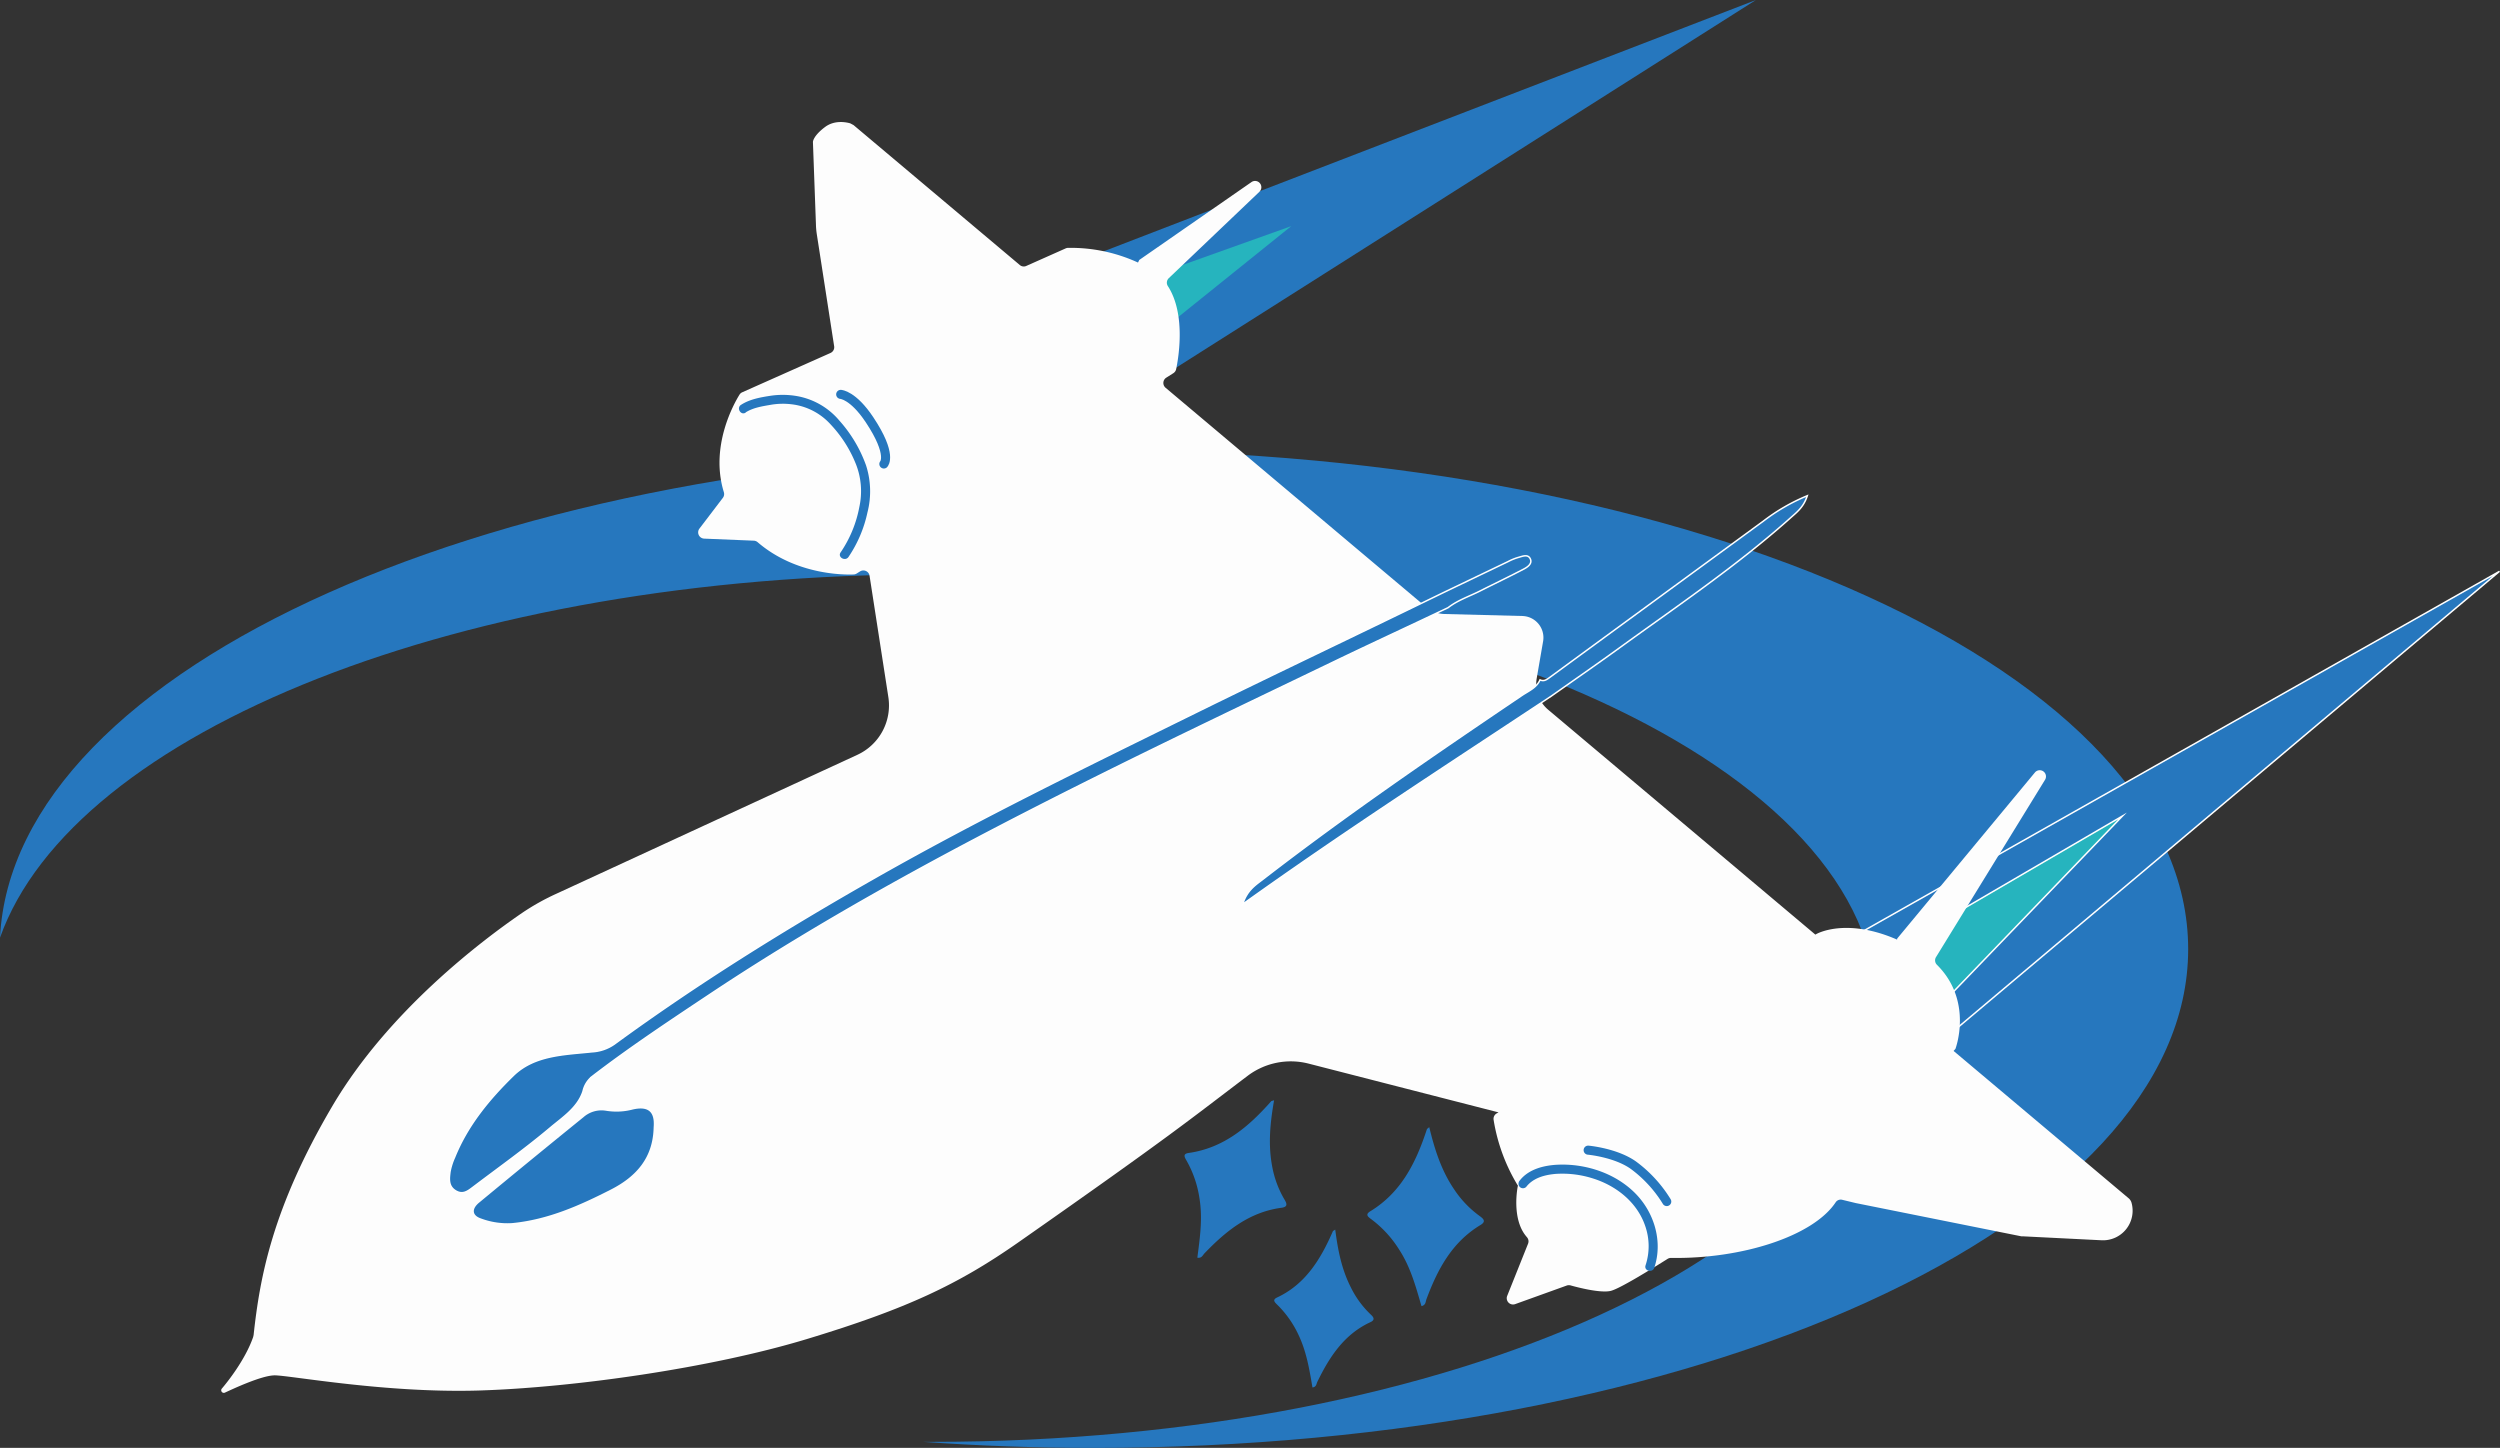 <svg id="Calque_3" data-name="Calque 3" xmlns="http://www.w3.org/2000/svg" viewBox="0 0 827.06 479"><rect x="0" y="0" width="827.06" height="479" fill="#333333" stroke="none"/><defs><style>.cls-1,.cls-3{fill:#2677be;}.cls-2,.cls-4{fill:#26b4be;}.cls-3,.cls-4{stroke:#fff;stroke-width:0.5px;}.cls-3,.cls-4,.cls-6{stroke-miterlimit:10;}.cls-5{fill:#fdfdfd;}.cls-6{fill:none;stroke:#2677be;stroke-linecap:round;stroke-width:3px;}</style></defs><polygon class="cls-1" points="362.9 84 580.9 0 375.9 130 362.9 84"/><polygon class="cls-2" points="371.18 94.81 427.18 74.81 381.18 111.81 371.18 94.81"/><path class="cls-1" d="M1080,456c0,91.13-162.07,165-362,165-19.25,0-38.15-.69-56.59-2h3.09C837.09,619,977,554.75,977,475.5S837.09,332,664.5,332c-155.32,0-284.17,52-308.4,120.21C360.51,362.83,520.85,291,718,291,917.93,291,1080,364.87,1080,456Z" transform="translate(-356.1 -142)"/><polygon class="cls-3" points="612.9 310 826.9 189 636.9 349 612.9 310"/><polygon class="cls-4" points="702.18 269.94 606.18 325.94 626.18 348.94 702.18 269.94"/><path class="cls-5" d="M1061.25,539.86h0a3,3,0,0,0-.94-1.44l-57.92-48.75.61-.67s6-15.81-6.13-27.84a2.06,2.06,0,0,1-.29-2.53L1032.63,400a2.07,2.07,0,0,0-3.36-2.41l-45.51,54.88-.07.37C966.62,445.4,957,451,957,451l-.34.19L868.28,376.8a11.1,11.1,0,0,1-3.8-10.39l2.12-12.27a7.15,7.15,0,0,0-6.86-8.35L834,345.13a10,10,0,0,1-6.17-2.34L741.7,270.28a2.08,2.08,0,0,1,.23-3.34l2.34-1.48a2.09,2.09,0,0,0,.93-1.33c.77-3.68,3.28-18.19-2.74-27.48a2.07,2.07,0,0,1,.3-2.62l30-28.6a2.08,2.08,0,0,0-2.62-3.21L733,228l-.42.86A53.25,53.25,0,0,0,709.41,224a2,2,0,0,0-.77.18l-13,5.79a2,2,0,0,1-2.17-.3l-55-46.29-1.1-.58c-1.5-.42-5.22-1.11-8.33,1.22-3.59,2.69-4,4.58-4,4.94v.11l1,27.39a24.64,24.64,0,0,0,.29,3.1l5.73,37a2.07,2.07,0,0,1-1.21,2.21l-29.19,13a2,2,0,0,0-.92.8c-1.81,2.92-9.83,17.1-5.18,32.23a2.08,2.08,0,0,1-.32,1.9l-7.74,10.16a2.07,2.07,0,0,0,1.56,3.33l16.42.68a2.07,2.07,0,0,1,1.26.5c12.59,10.84,28.57,10.81,31.78,10.68a2,2,0,0,0,1-.32l1.1-.69a2.07,2.07,0,0,1,3.15,1.43l6.22,40.16a18,18,0,0,1-10.23,19.07l-99.67,46A77.47,77.47,0,0,0,528.85,444c-13.14,9-44.25,32.37-62.85,64-19.88,33.8-23.95,56.73-26,75.66l-.15.66c-2.6,7.52-8.59,15-10.38,17.08a.86.86,0,0,0,1,1.33C433,601.57,442.64,597,447,597c5,0,37,6,68,5s76.19-7.36,108-17c33-10,50-18,70-32,51.29-35.9,56.76-40.66,75.89-55.12a23.69,23.69,0,0,1,20.17-4L851.85,510l-.63.35a2.07,2.07,0,0,0-1,2.12,60.21,60.21,0,0,0,8.06,21.82l-.06.13S856,545,861,551l.28.34a2.06,2.06,0,0,1,.34,2.1l-6.91,17.28a2.08,2.08,0,0,0,2.63,2.72l17.15-6.18a2.17,2.17,0,0,1,1.26,0c2.39.67,9.91,2.62,13.25,1.79,3.11-.78,14-7.58,18.78-10.58a2.15,2.15,0,0,1,1.13-.32c23.45.38,47-7.17,54.46-18.38a2,2,0,0,1,2.21-.84L970,540l54.79,11,.43,0,26.13,1.31A9.79,9.79,0,0,0,1061.25,539.86Z" transform="translate(-356.1 -142)"/><path class="cls-3" d="M869.32,372.28c-33.86,22.45-68,44.46-102.12,68.86,1.38-4.41,4-6.2,6.38-8,27.81-21.52,56.84-41.36,86-61.06,2.18-1.47,4.82-2.52,6-5.16,1.29.61,2.23-.09,3.19-.8q35.32-25.86,70.66-51.7A63.88,63.88,0,0,1,954,306c-1.1,3.43-3.06,5.13-5,6.83-17.38,15.62-36.7,28.74-55.6,42.39C885.46,361,877.37,366.6,869.32,372.28Z" transform="translate(-356.1 -142)"/><path class="cls-1" d="M572.34,514.9c-.19,10-5.6,16.26-14.13,20.62-10.34,5.28-20.81,9.94-32.58,11.1a24.79,24.79,0,0,1-10.31-1.49c-3.22-1.06-3.1-3.3-.72-5.26q17.17-14.21,34.49-28.24a9,9,0,0,1,7.46-2.17,21.06,21.06,0,0,0,8.93-.42C570.63,507.89,572.75,509.84,572.34,514.9Z" transform="translate(-356.1 -142)"/><path class="cls-3" d="M833.71,338,855,327.79a18,18,0,0,1,3.25-1.34c1.38-.35,3.26-1.27,4.08.37s-.87,2.78-2.15,3.45c-4.75,2.49-9.6,4.79-14.38,7.21-3.57,1.81-7.43,3.06-10.63,5.55-12.59,6-25.22,11.82-37.76,17.86-25.85,12.46-51.76,24.78-77.44,37.56-44.32,22.07-88,45.25-129.29,72.71-13.11,8.73-26.23,17.42-38.7,27A8.62,8.62,0,0,0,549,503c-1.77,5.47-6.75,8.65-10.87,12.12-8.18,6.89-16.92,13.12-25.46,19.58-1.73,1.3-3.44,2.75-5.89,1.22s-2.1-4-1.82-6.28a20.25,20.25,0,0,1,1.51-4.76c4.27-10.6,11.47-19.3,19.47-27.1,7-6.79,16.84-6.85,26-7.82a14.17,14.17,0,0,0,7.39-2.54c27.63-20.2,56.66-38.21,86.42-55.13,34.45-19.59,70.1-36.89,105.64-54.39,24.1-11.87,48.36-23.4,72.52-35.14Z" transform="translate(-356.1 -142)"/><path class="cls-1" d="M777.6,506c-1.28,7.31-2,14.39-.69,21.55a33.2,33.2,0,0,0,4.14,11.31c.86,1.41,1.08,2.42-1,2.7-10.67,1.42-18.4,7.71-25.49,15.09-.59.62-.89,1.67-2.35,1.42.85-6.53,1.8-13,.7-19.65a35.72,35.72,0,0,0-4.29-12.49c-.65-1.12-1.29-2.21.71-2.5,11.69-1.65,19.91-8.75,27.32-17.12C776.74,506.23,776.9,506.22,777.6,506Z" transform="translate(-356.1 -142)"/><path class="cls-1" d="M828.93,514.88c1.79,7.39,4,14.35,8.2,20.53a34.11,34.11,0,0,0,8.55,8.93c1.39,1,2,1.84.19,2.93C836.38,553,831.66,562,828,571.82c-.31.81-.16,1.93-1.64,2.28-1.88-6.47-3.65-13-7.41-18.74a36.87,36.87,0,0,0-9.18-10c-1.07-.79-2.13-1.55-.36-2.63,10.36-6.31,15.2-16.32,18.76-27.2C828.21,515.45,828.36,515.38,828.93,514.88Z" transform="translate(-356.1 -142)"/><path class="cls-1" d="M797.83,548.78c.86,6.75,2.12,13.17,5.17,19.13a31.46,31.46,0,0,0,6.52,8.91c1.1,1,1.56,1.85-.11,2.61-8.63,4-13.49,11.45-17.51,19.73-.33.69-.3,1.69-1.61,1.84-1-6-2-11.93-4.65-17.47a34.2,34.2,0,0,0-7-9.9c-.85-.82-1.69-1.62-.07-2.38,9.44-4.41,14.48-12.73,18.51-22C797.16,549.19,797.29,549.15,797.83,548.78Z" transform="translate(-356.1 -142)"/><path class="cls-1" d="M602.78,278.43c2.44-1.54,5.34-2,8.12-2.48a23.61,23.61,0,0,1,7.17-.19,20.6,20.6,0,0,1,12.81,6.64,41.44,41.44,0,0,1,8.46,13.35,24.36,24.36,0,0,1,1.06,13.91,39.57,39.57,0,0,1-6.2,15.08c-1.1,1.59,1.5,3.09,2.6,1.52a41.86,41.86,0,0,0,6.26-14.68,28,28,0,0,0-.43-15.56,44.87,44.87,0,0,0-8.87-14.9,23.7,23.7,0,0,0-13.56-8,27.38,27.38,0,0,0-9.12-.2c-3.33.51-6.92,1.13-9.81,3-1.63,1-.13,3.63,1.51,2.59Z" transform="translate(-356.1 -142)"/><path class="cls-1" d="M861,534.66c2.31-3,6.15-4,9.79-4.31a33.31,33.31,0,0,1,12.3,1.51c7.76,2.43,14.67,7.92,17.31,15.8a20.19,20.19,0,0,1,.09,12.94c-.62,1.84,2.28,2.62,2.89.8,2.9-8.65,0-18.3-6.34-24.67-6.51-6.55-16.19-9.76-25.33-9.43-4.63.18-9.85,1.39-12.84,5.24a1.56,1.56,0,0,0,0,2.12,1.51,1.51,0,0,0,2.13,0Z" transform="translate(-356.1 -142)"/><path class="cls-6" d="M881.5,522.5s9.13.81,15,5a42.58,42.58,0,0,1,11,12" transform="translate(-356.1 -142)"/><path class="cls-6" d="M634.22,272.47s4.07.16,9.55,8.41c7.73,11.62,4.73,14.62,4.73,14.62" transform="translate(-356.1 -142)"/></svg>